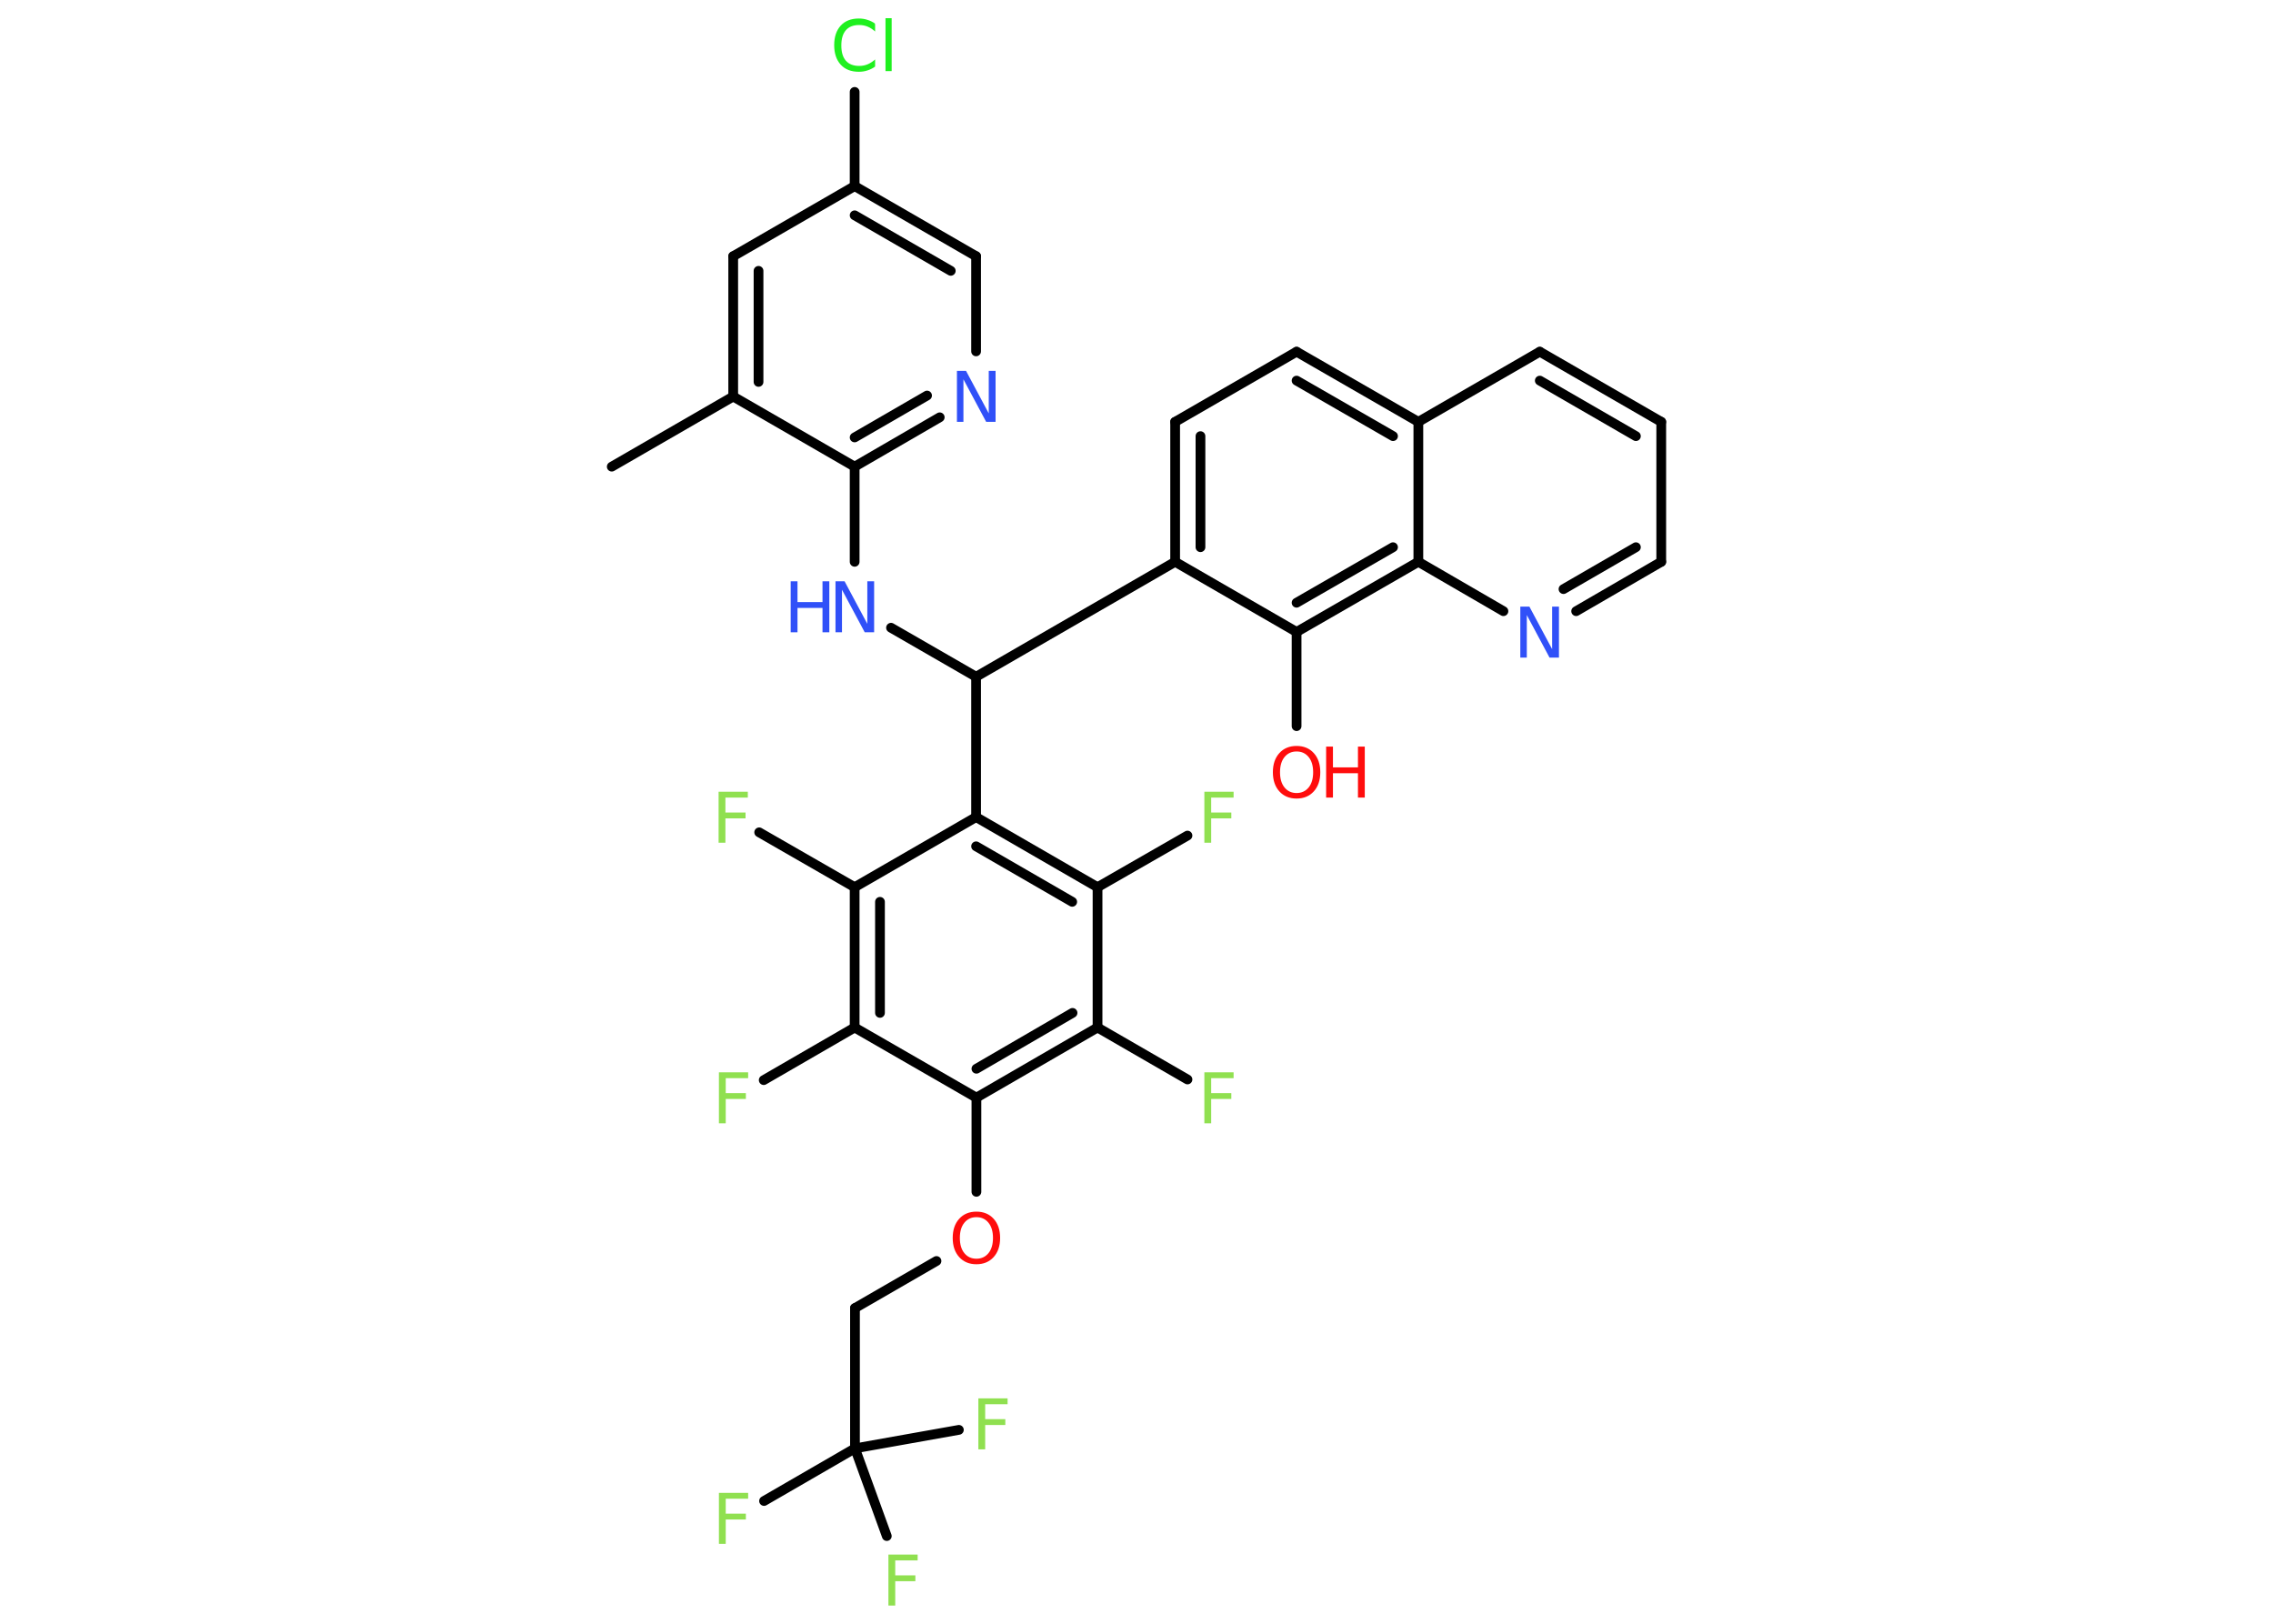 <?xml version='1.0' encoding='UTF-8'?>
<!DOCTYPE svg PUBLIC "-//W3C//DTD SVG 1.1//EN" "http://www.w3.org/Graphics/SVG/1.1/DTD/svg11.dtd">
<svg version='1.2' xmlns='http://www.w3.org/2000/svg' xmlns:xlink='http://www.w3.org/1999/xlink' width='70.0mm' height='50.0mm' viewBox='0 0 70.0 50.0'>
  <desc>Generated by the Chemistry Development Kit (http://github.com/cdk)</desc>
  <g stroke-linecap='round' stroke-linejoin='round' stroke='#000000' stroke-width='.3' fill='#90E050'>
    <rect x='.0' y='.0' width='70.0' height='50.0' fill='#FFFFFF' stroke='none'/>
    <g id='mol1' class='mol'>
      <line id='mol1bnd1' class='bond' x1='18.84' y1='14.37' x2='22.58' y2='12.21'/>
      <g id='mol1bnd2' class='bond'>
        <line x1='22.58' y1='7.89' x2='22.58' y2='12.21'/>
        <line x1='23.36' y1='8.34' x2='23.36' y2='11.76'/>
      </g>
      <line id='mol1bnd3' class='bond' x1='22.58' y1='7.89' x2='26.32' y2='5.73'/>
      <line id='mol1bnd4' class='bond' x1='26.32' y1='5.73' x2='26.32' y2='2.83'/>
      <g id='mol1bnd5' class='bond'>
        <line x1='30.06' y1='7.89' x2='26.32' y2='5.73'/>
        <line x1='29.28' y1='8.34' x2='26.32' y2='6.63'/>
      </g>
      <line id='mol1bnd6' class='bond' x1='30.06' y1='7.89' x2='30.06' y2='10.82'/>
      <g id='mol1bnd7' class='bond'>
        <line x1='26.32' y1='14.37' x2='28.94' y2='12.85'/>
        <line x1='26.32' y1='13.47' x2='28.55' y2='12.18'/>
      </g>
      <line id='mol1bnd8' class='bond' x1='22.58' y1='12.21' x2='26.32' y2='14.37'/>
      <line id='mol1bnd9' class='bond' x1='26.32' y1='14.37' x2='26.32' y2='17.3'/>
      <line id='mol1bnd10' class='bond' x1='27.44' y1='19.33' x2='30.06' y2='20.84'/>
      <line id='mol1bnd11' class='bond' x1='30.06' y1='20.84' x2='36.19' y2='17.3'/>
      <g id='mol1bnd12' class='bond'>
        <line x1='36.19' y1='12.99' x2='36.19' y2='17.3'/>
        <line x1='36.97' y1='13.43' x2='36.97' y2='16.85'/>
      </g>
      <line id='mol1bnd13' class='bond' x1='36.19' y1='12.99' x2='39.93' y2='10.83'/>
      <g id='mol1bnd14' class='bond'>
        <line x1='43.68' y1='12.99' x2='39.93' y2='10.83'/>
        <line x1='42.9' y1='13.43' x2='39.93' y2='11.72'/>
      </g>
      <line id='mol1bnd15' class='bond' x1='43.68' y1='12.99' x2='47.42' y2='10.83'/>
      <g id='mol1bnd16' class='bond'>
        <line x1='51.16' y1='12.99' x2='47.42' y2='10.83'/>
        <line x1='50.38' y1='13.43' x2='47.42' y2='11.72'/>
      </g>
      <line id='mol1bnd17' class='bond' x1='51.16' y1='12.99' x2='51.16' y2='17.3'/>
      <g id='mol1bnd18' class='bond'>
        <line x1='48.54' y1='18.82' x2='51.16' y2='17.3'/>
        <line x1='48.15' y1='18.14' x2='50.38' y2='16.85'/>
      </g>
      <line id='mol1bnd19' class='bond' x1='46.3' y1='18.82' x2='43.68' y2='17.3'/>
      <line id='mol1bnd20' class='bond' x1='43.68' y1='12.99' x2='43.68' y2='17.3'/>
      <g id='mol1bnd21' class='bond'>
        <line x1='39.93' y1='19.46' x2='43.68' y2='17.3'/>
        <line x1='39.93' y1='18.56' x2='42.9' y2='16.85'/>
      </g>
      <line id='mol1bnd22' class='bond' x1='36.19' y1='17.3' x2='39.93' y2='19.46'/>
      <line id='mol1bnd23' class='bond' x1='39.93' y1='19.46' x2='39.93' y2='22.36'/>
      <line id='mol1bnd24' class='bond' x1='30.06' y1='20.84' x2='30.06' y2='25.16'/>
      <g id='mol1bnd25' class='bond'>
        <line x1='33.8' y1='27.32' x2='30.06' y2='25.16'/>
        <line x1='33.02' y1='27.77' x2='30.06' y2='26.06'/>
      </g>
      <line id='mol1bnd26' class='bond' x1='33.8' y1='27.32' x2='36.57' y2='25.73'/>
      <line id='mol1bnd27' class='bond' x1='33.8' y1='27.32' x2='33.8' y2='31.64'/>
      <line id='mol1bnd28' class='bond' x1='33.8' y1='31.64' x2='36.57' y2='33.24'/>
      <g id='mol1bnd29' class='bond'>
        <line x1='30.07' y1='33.8' x2='33.8' y2='31.64'/>
        <line x1='30.07' y1='32.91' x2='33.03' y2='31.19'/>
      </g>
      <line id='mol1bnd30' class='bond' x1='30.07' y1='33.8' x2='30.07' y2='36.7'/>
      <line id='mol1bnd31' class='bond' x1='28.84' y1='38.83' x2='26.33' y2='40.28'/>
      <line id='mol1bnd32' class='bond' x1='26.33' y1='40.28' x2='26.33' y2='44.6'/>
      <line id='mol1bnd33' class='bond' x1='26.33' y1='44.6' x2='23.53' y2='46.22'/>
      <line id='mol1bnd34' class='bond' x1='26.33' y1='44.6' x2='27.31' y2='47.3'/>
      <line id='mol1bnd35' class='bond' x1='26.33' y1='44.6' x2='29.53' y2='44.03'/>
      <line id='mol1bnd36' class='bond' x1='30.07' y1='33.8' x2='26.32' y2='31.64'/>
      <line id='mol1bnd37' class='bond' x1='26.32' y1='31.64' x2='23.52' y2='33.26'/>
      <g id='mol1bnd38' class='bond'>
        <line x1='26.32' y1='27.32' x2='26.32' y2='31.64'/>
        <line x1='27.1' y1='27.77' x2='27.1' y2='31.19'/>
      </g>
      <line id='mol1bnd39' class='bond' x1='30.06' y1='25.16' x2='26.32' y2='27.32'/>
      <line id='mol1bnd40' class='bond' x1='26.32' y1='27.32' x2='23.38' y2='25.63'/>
      <path id='mol1atm5' class='atom' d='M26.95 .75v.22q-.11 -.1 -.23 -.15q-.12 -.05 -.26 -.05q-.27 .0 -.41 .16q-.14 .16 -.14 .47q.0 .31 .14 .47q.14 .16 .41 .16q.14 .0 .26 -.05q.12 -.05 .23 -.15v.22q-.11 .08 -.24 .12q-.12 .04 -.26 .04q-.36 .0 -.56 -.22q-.2 -.22 -.2 -.6q.0 -.38 .2 -.6q.2 -.22 .56 -.22q.14 .0 .26 .04q.13 .04 .23 .11zM27.27 .56h.19v1.63h-.19v-1.63z' stroke='none' fill='#1FF01F'/>
      <path id='mol1atm7' class='atom' d='M29.47 11.42h.28l.7 1.31v-1.31h.21v1.57h-.29l-.7 -1.31v1.31h-.2v-1.57z' stroke='none' fill='#3050F8'/>
      <g id='mol1atm9' class='atom'>
        <path d='M25.73 17.9h.28l.7 1.31v-1.31h.21v1.57h-.29l-.7 -1.31v1.31h-.2v-1.57z' stroke='none' fill='#3050F8'/>
        <path d='M24.35 17.9h.21v.64h.77v-.64h.21v1.57h-.21v-.75h-.77v.75h-.21v-1.57z' stroke='none' fill='#3050F8'/>
      </g>
      <path id='mol1atm18' class='atom' d='M46.82 18.68h.28l.7 1.31v-1.31h.21v1.57h-.29l-.7 -1.31v1.31h-.2v-1.57z' stroke='none' fill='#3050F8'/>
      <g id='mol1atm21' class='atom'>
        <path d='M39.93 23.14q-.23 .0 -.37 .17q-.14 .17 -.14 .47q.0 .3 .14 .47q.14 .17 .37 .17q.23 .0 .37 -.17q.14 -.17 .14 -.47q.0 -.3 -.14 -.47q-.14 -.17 -.37 -.17zM39.93 22.97q.33 .0 .53 .22q.2 .22 .2 .59q.0 .37 -.2 .59q-.2 .22 -.53 .22q-.33 .0 -.53 -.22q-.2 -.22 -.2 -.59q.0 -.37 .2 -.59q.2 -.22 .53 -.22z' stroke='none' fill='#FF0D0D'/>
        <path d='M40.84 22.99h.21v.64h.77v-.64h.21v1.57h-.21v-.75h-.77v.75h-.21v-1.57z' stroke='none' fill='#FF0D0D'/>
      </g>
      <path id='mol1atm24' class='atom' d='M37.09 24.38h.9v.18h-.69v.46h.62v.18h-.62v.75h-.21v-1.57z' stroke='none'/>
      <path id='mol1atm26' class='atom' d='M37.09 33.02h.9v.18h-.69v.46h.62v.18h-.62v.75h-.21v-1.57z' stroke='none'/>
      <path id='mol1atm28' class='atom' d='M30.07 37.48q-.23 .0 -.37 .17q-.14 .17 -.14 .47q.0 .3 .14 .47q.14 .17 .37 .17q.23 .0 .37 -.17q.14 -.17 .14 -.47q.0 -.3 -.14 -.47q-.14 -.17 -.37 -.17zM30.07 37.31q.33 .0 .53 .22q.2 .22 .2 .59q.0 .37 -.2 .59q-.2 .22 -.53 .22q-.33 .0 -.53 -.22q-.2 -.22 -.2 -.59q.0 -.37 .2 -.59q.2 -.22 .53 -.22z' stroke='none' fill='#FF0D0D'/>
      <path id='mol1atm31' class='atom' d='M22.14 45.97h.9v.18h-.69v.46h.62v.18h-.62v.75h-.21v-1.57z' stroke='none'/>
      <path id='mol1atm32' class='atom' d='M27.36 47.87h.9v.18h-.69v.46h.62v.18h-.62v.75h-.21v-1.57z' stroke='none'/>
      <path id='mol1atm33' class='atom' d='M30.13 43.06h.9v.18h-.69v.46h.62v.18h-.62v.75h-.21v-1.57z' stroke='none'/>
      <path id='mol1atm35' class='atom' d='M22.14 33.02h.9v.18h-.69v.46h.62v.18h-.62v.75h-.21v-1.57z' stroke='none'/>
      <path id='mol1atm37' class='atom' d='M22.13 24.38h.9v.18h-.69v.46h.62v.18h-.62v.75h-.21v-1.57z' stroke='none'/>
    </g>
  </g>
</svg>

